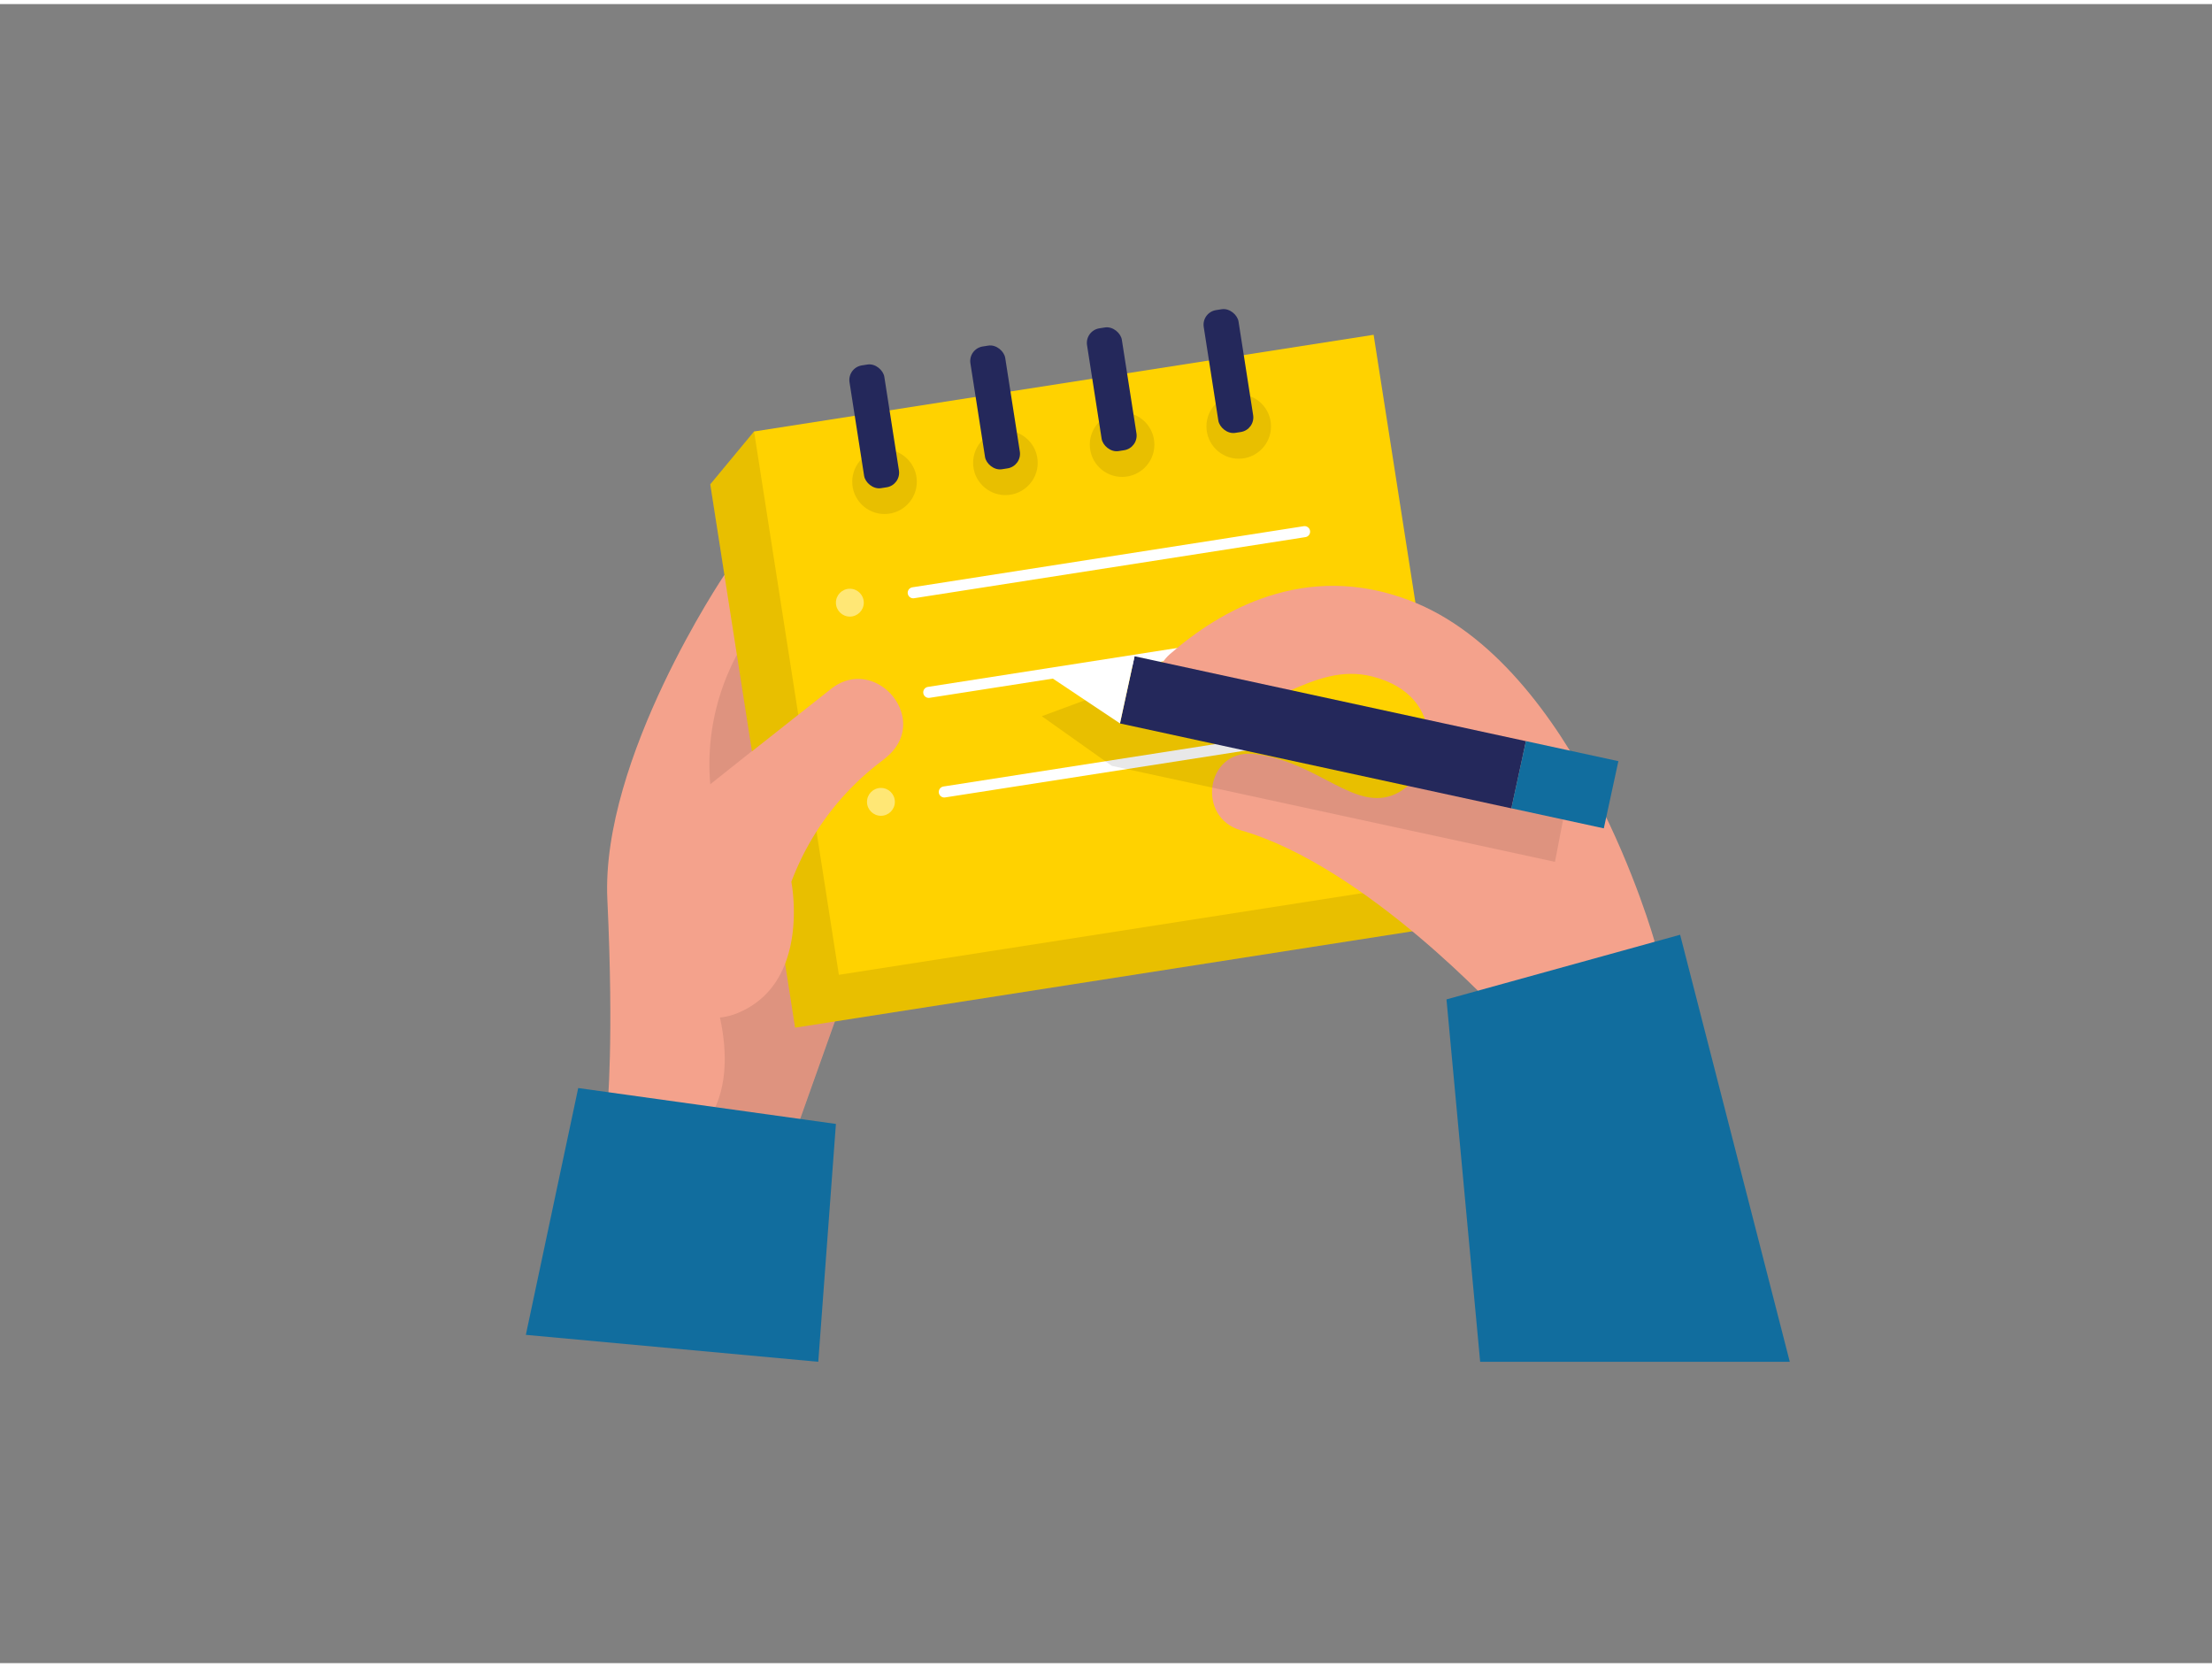 <svg id="Layer_1" data-name="Layer 1" xmlns="http://www.w3.org/2000/svg" viewBox="0 0 400 300" width="406" height="306" class="illustration styles_illustrationTablet__1DWOa"><rect x="0" y="0" width="400" height="300" fill="#808080" stroke="none"/><path d="M131,103.21s-22.38,33.16-21.17,58.72,0,37.73,0,37.73l34.54,2.84,6.84-19.21Z" fill="#f4a28c"></path><path d="M126.47,172.48s8.82,17.27,2,28.71l15.88,1.31,6.84-19.21S145.13,163.14,126.47,172.48Z" opacity="0.09"></path><polygon points="253.28 151.42 240.47 69.35 146.89 83.96 136.36 77.28 128.44 86.84 143.78 185.09 255.81 167.6 263.73 158.05 253.28 151.42" fill="#ffd200"></polygon><polygon points="253.28 151.42 240.47 69.35 146.89 83.96 136.36 77.28 128.44 86.84 143.78 185.09 255.81 167.6 263.73 158.05 253.28 151.42" opacity="0.09"></polygon><rect x="143.35" y="67.94" width="113.39" height="99.44" transform="translate(-15.75 32.26) rotate(-8.87)" fill="#ffd200"></rect><circle cx="159.95" cy="86.37" r="5.84" opacity="0.09"></circle><rect x="154.9" y="65.12" width="6.37" height="22.47" rx="2.67" transform="translate(-9.88 25.29) rotate(-8.87)" fill="#24285b"></rect><circle cx="181.81" cy="82.95" r="5.84" opacity="0.09"></circle><rect x="176.77" y="61.7" width="6.37" height="22.47" rx="2.67" transform="translate(-9.1 28.62) rotate(-8.87)" fill="#24285b"></rect><circle cx="202.91" cy="79.66" r="5.84" opacity="0.09"></circle><rect x="197.86" y="58.41" width="6.37" height="22.47" rx="2.67" transform="translate(-8.34 31.84) rotate(-8.87)" fill="#24285b"></rect><circle cx="224" cy="76.37" r="5.84" opacity="0.09"></circle><rect x="218.96" y="55.12" width="6.37" height="22.47" rx="2.67" transform="translate(-7.58 35.05) rotate(-8.87)" fill="#24285b"></rect><circle cx="153.68" cy="108.24" r="2.52" fill="#fff" opacity="0.46"></circle><circle cx="156.49" cy="126.25" r="2.52" fill="#fff" opacity="0.46"></circle><circle cx="159.3" cy="144.26" r="2.52" fill="#fff" opacity="0.46"></circle><line x1="165.14" y1="106.45" x2="235.91" y2="95.4" fill="none" stroke="#fff" stroke-linecap="round" stroke-linejoin="bevel" stroke-width="2"></line><line x1="167.95" y1="124.46" x2="238.73" y2="113.41" fill="none" stroke="#fff" stroke-linecap="round" stroke-linejoin="bevel" stroke-width="2"></line><line x1="170.76" y1="142.47" x2="241.54" y2="131.43" fill="none" stroke="#fff" stroke-linecap="round" stroke-linejoin="bevel" stroke-width="2"></line><path d="M128.44,141.08l21.83-17.24c7.92-6.25,17.88,5.16,10.42,12-.42.38-.88.77-1.39,1.15a48.86,48.86,0,0,0-16.2,21.73s3.65,18.26-9.74,23.74S102.83,166.69,128.44,141.08Z" fill="#f4a28c"></path><polygon points="104.56 196.01 151.16 202.5 147.97 245.51 95.09 240.64 104.56 196.01" fill="#116D9E"></polygon><path d="M216,129.35c-6.25.22-9.16-7.66-4.46-11.79,9-7.88,24.37-16.91,43.25-9.77,30.43,11.49,44.43,61.77,44.43,61.77l-27.73,13.21S247,155.88,224.37,149.4c-8-2.31-6.32-14.37,2-13.83l.92.09c11.26,1.52,17.77,10.52,25.08,7.17s9.74-17.74-4.26-21.25C237.28,118.86,229.25,128.9,216,129.35Z" fill="#f4a28c"></path><polygon points="200.05 124.46 188.39 128.77 201.05 137.75 281.19 155.11 284.29 139 248.04 127.22 200.05 124.46" opacity="0.09"></polygon><rect x="203.03" y="125.46" width="72.42" height="12.43" transform="translate(33.35 -47.72) rotate(12.24)" fill="#24285b"></rect><polygon points="205.17 117.92 188.39 120.64 202.53 130.07 205.17 117.92" fill="#fff"></polygon><rect x="274.43" y="134.94" width="17.11" height="12.43" transform="translate(36.35 -56.78) rotate(12.24)" fill="#116D9E"></rect><polygon points="261.57 179.98 303.82 168.29 323.65 245.51 267.66 245.51 261.57 179.98" fill="#116D9E"></polygon><path d="M133.26,117.66a41.91,41.91,0,0,0-4.82,23.42l7.54-6Z" opacity="0.09"></path></svg>